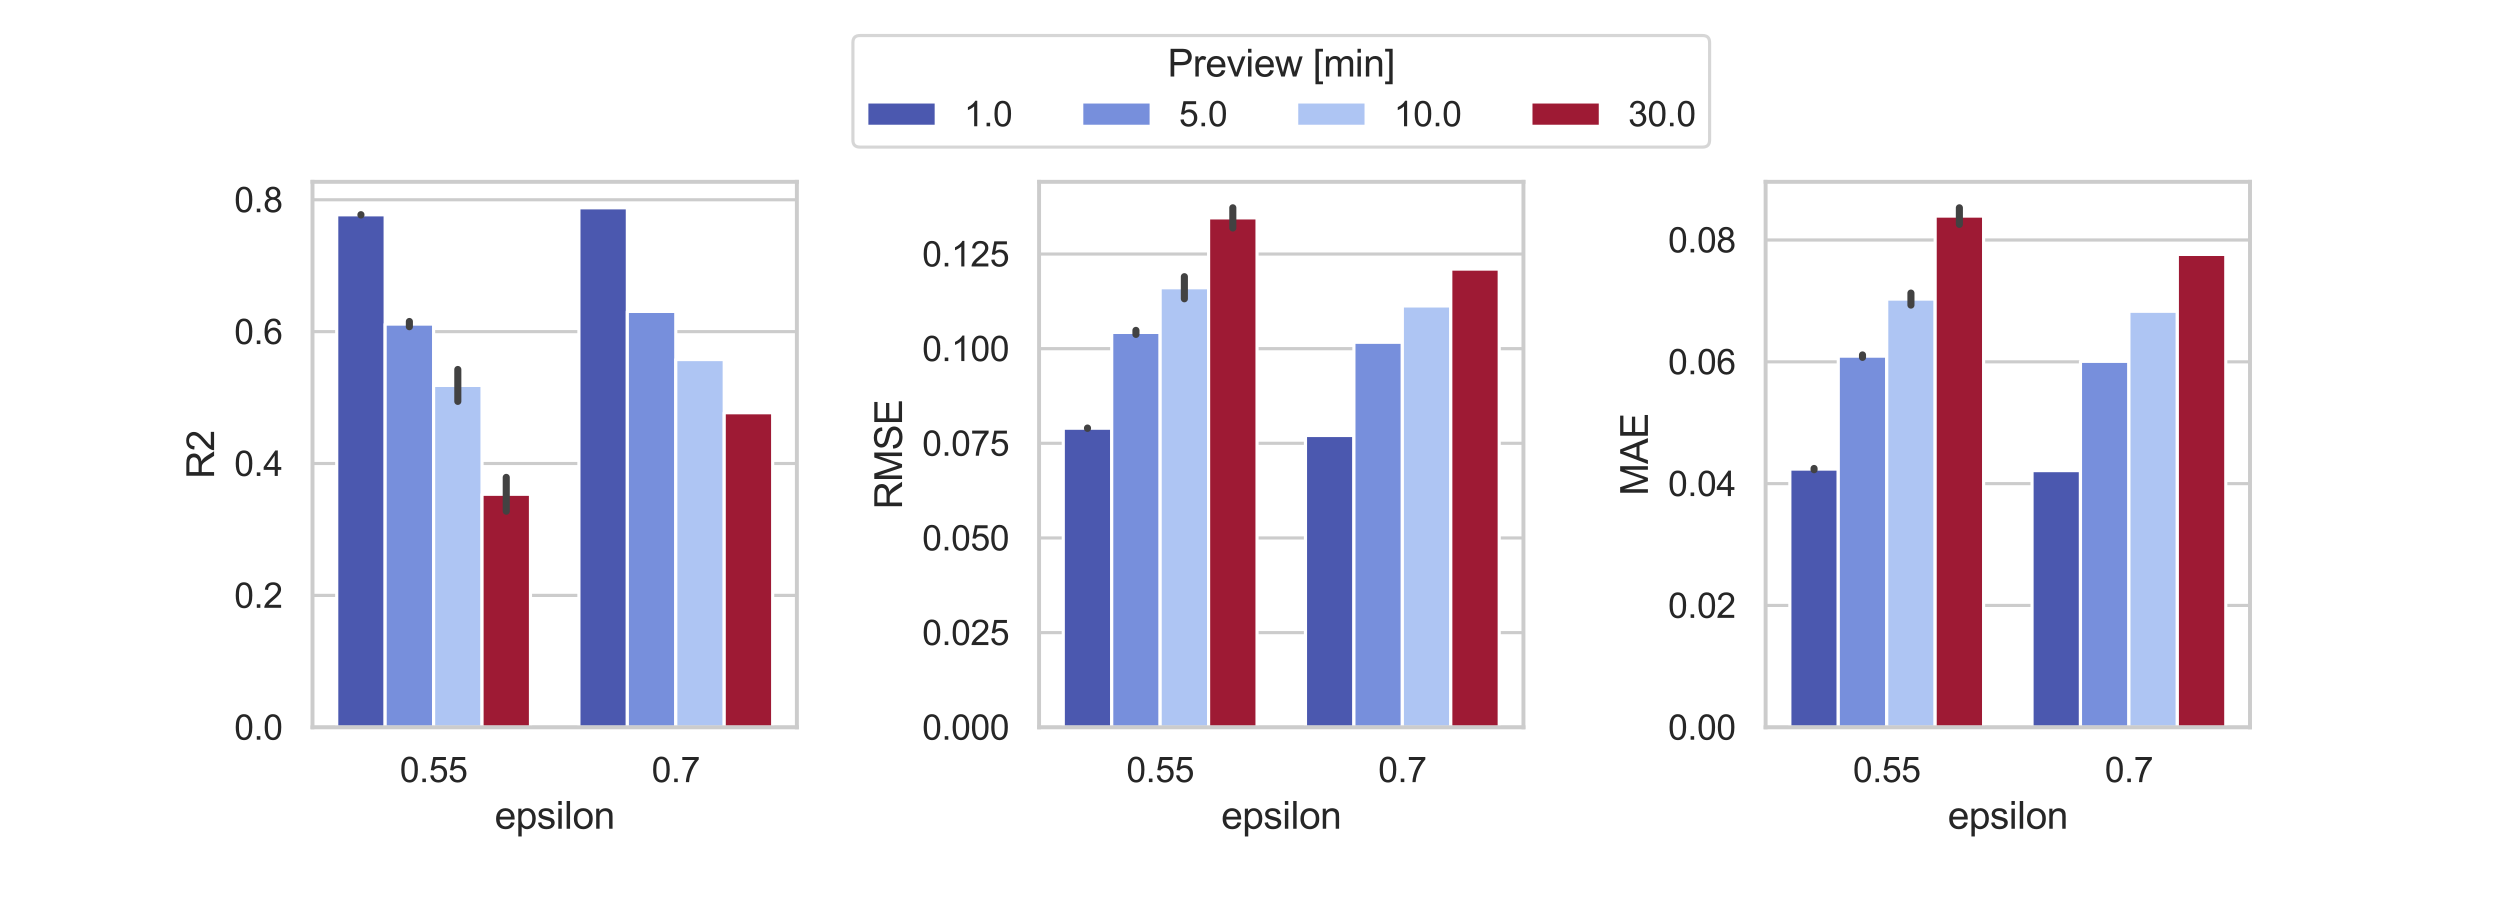 <?xml version="1.0" encoding="utf-8" standalone="no"?>
<!DOCTYPE svg PUBLIC "-//W3C//DTD SVG 1.1//EN"
  "http://www.w3.org/Graphics/SVG/1.1/DTD/svg11.dtd">
<svg xmlns:xlink="http://www.w3.org/1999/xlink" width="792pt" height="288pt" viewBox="0 0 792 288" xmlns="http://www.w3.org/2000/svg" version="1.1">
 <defs>
  <style type="text/css">*{stroke-linejoin: round; stroke-linecap: butt}</style>
 </defs>
 <g id="figure_1">
  <g id="patch_1">
   <path d="M 0 288 
L 792 288 
L 792 0 
L 0 0 
z
" style="fill: #ffffff"/>
  </g>
  <g id="axes_1">
   <g id="patch_2">
    <path d="M 99 230.4 
L 252.45 230.4 
L 252.45 57.6 
L 99 57.6 
z
" style="fill: #ffffff"/>
   </g>
   <g id="matplotlib.axis_1">
    <g id="xtick_1">
     <g id="text_1">
      <!-- 0.55 -->
      <g style="fill: #262626" transform="translate(126.659 247.774) scale(0.11 -0.11)">
       <defs>
        <path id="ArialMT-30" d="M 266 2259 
Q 266 3072 433 3567 
Q 600 4063 929 4331 
Q 1259 4600 1759 4600 
Q 2128 4600 2406 4451 
Q 2684 4303 2865 4023 
Q 3047 3744 3150 3342 
Q 3253 2941 3253 2259 
Q 3253 1453 3087 958 
Q 2922 463 2592 192 
Q 2263 -78 1759 -78 
Q 1097 -78 719 397 
Q 266 969 266 2259 
z
M 844 2259 
Q 844 1131 1108 757 
Q 1372 384 1759 384 
Q 2147 384 2411 759 
Q 2675 1134 2675 2259 
Q 2675 3391 2411 3762 
Q 2147 4134 1753 4134 
Q 1366 4134 1134 3806 
Q 844 3388 844 2259 
z
" transform="scale(0.016)"/>
        <path id="ArialMT-2e" d="M 581 0 
L 581 641 
L 1222 641 
L 1222 0 
L 581 0 
z
" transform="scale(0.016)"/>
        <path id="ArialMT-35" d="M 266 1200 
L 856 1250 
Q 922 819 1161 601 
Q 1400 384 1738 384 
Q 2144 384 2425 690 
Q 2706 997 2706 1503 
Q 2706 1984 2436 2262 
Q 2166 2541 1728 2541 
Q 1456 2541 1237 2417 
Q 1019 2294 894 2097 
L 366 2166 
L 809 4519 
L 3088 4519 
L 3088 3981 
L 1259 3981 
L 1013 2750 
Q 1425 3038 1878 3038 
Q 2478 3038 2890 2622 
Q 3303 2206 3303 1553 
Q 3303 931 2941 478 
Q 2500 -78 1738 -78 
Q 1113 -78 717 272 
Q 322 622 266 1200 
z
" transform="scale(0.016)"/>
       </defs>
       <use xlink:href="#ArialMT-30"/>
       <use xlink:href="#ArialMT-2e" x="55.615"/>
       <use xlink:href="#ArialMT-35" x="83.398"/>
       <use xlink:href="#ArialMT-35" x="139.014"/>
      </g>
     </g>
    </g>
    <g id="xtick_2">
     <g id="text_2">
      <!-- 0.7 -->
      <g style="fill: #262626" transform="translate(206.442 247.774) scale(0.11 -0.11)">
       <defs>
        <path id="ArialMT-37" d="M 303 3981 
L 303 4522 
L 3269 4522 
L 3269 4084 
Q 2831 3619 2401 2847 
Q 1972 2075 1738 1259 
Q 1569 684 1522 0 
L 944 0 
Q 953 541 1156 1306 
Q 1359 2072 1739 2783 
Q 2119 3494 2547 3981 
L 303 3981 
z
" transform="scale(0.016)"/>
       </defs>
       <use xlink:href="#ArialMT-30"/>
       <use xlink:href="#ArialMT-2e" x="55.615"/>
       <use xlink:href="#ArialMT-37" x="83.398"/>
      </g>
     </g>
    </g>
    <g id="text_3">
     <!-- epsilon -->
     <g style="fill: #262626" transform="translate(156.713 262.549) scale(0.12 -0.12)">
      <defs>
       <path id="ArialMT-65" d="M 2694 1069 
L 3275 997 
Q 3138 488 2766 206 
Q 2394 -75 1816 -75 
Q 1088 -75 661 373 
Q 234 822 234 1631 
Q 234 2469 665 2931 
Q 1097 3394 1784 3394 
Q 2450 3394 2872 2941 
Q 3294 2488 3294 1666 
Q 3294 1616 3291 1516 
L 816 1516 
Q 847 969 1125 678 
Q 1403 388 1819 388 
Q 2128 388 2347 550 
Q 2566 713 2694 1069 
z
M 847 1978 
L 2700 1978 
Q 2663 2397 2488 2606 
Q 2219 2931 1791 2931 
Q 1403 2931 1139 2672 
Q 875 2413 847 1978 
z
" transform="scale(0.016)"/>
       <path id="ArialMT-70" d="M 422 -1272 
L 422 3319 
L 934 3319 
L 934 2888 
Q 1116 3141 1344 3267 
Q 1572 3394 1897 3394 
Q 2322 3394 2647 3175 
Q 2972 2956 3137 2557 
Q 3303 2159 3303 1684 
Q 3303 1175 3120 767 
Q 2938 359 2589 142 
Q 2241 -75 1856 -75 
Q 1575 -75 1351 44 
Q 1128 163 984 344 
L 984 -1272 
L 422 -1272 
z
M 931 1641 
Q 931 1000 1190 694 
Q 1450 388 1819 388 
Q 2194 388 2461 705 
Q 2728 1022 2728 1688 
Q 2728 2322 2467 2637 
Q 2206 2953 1844 2953 
Q 1484 2953 1207 2617 
Q 931 2281 931 1641 
z
" transform="scale(0.016)"/>
       <path id="ArialMT-73" d="M 197 991 
L 753 1078 
Q 800 744 1014 566 
Q 1228 388 1613 388 
Q 2000 388 2187 545 
Q 2375 703 2375 916 
Q 2375 1106 2209 1216 
Q 2094 1291 1634 1406 
Q 1016 1563 777 1677 
Q 538 1791 414 1992 
Q 291 2194 291 2438 
Q 291 2659 392 2848 
Q 494 3038 669 3163 
Q 800 3259 1026 3326 
Q 1253 3394 1513 3394 
Q 1903 3394 2198 3281 
Q 2494 3169 2634 2976 
Q 2775 2784 2828 2463 
L 2278 2388 
Q 2241 2644 2061 2787 
Q 1881 2931 1553 2931 
Q 1166 2931 1000 2803 
Q 834 2675 834 2503 
Q 834 2394 903 2306 
Q 972 2216 1119 2156 
Q 1203 2125 1616 2013 
Q 2213 1853 2448 1751 
Q 2684 1650 2818 1456 
Q 2953 1263 2953 975 
Q 2953 694 2789 445 
Q 2625 197 2315 61 
Q 2006 -75 1616 -75 
Q 969 -75 630 194 
Q 291 463 197 991 
z
" transform="scale(0.016)"/>
       <path id="ArialMT-69" d="M 425 3934 
L 425 4581 
L 988 4581 
L 988 3934 
L 425 3934 
z
M 425 0 
L 425 3319 
L 988 3319 
L 988 0 
L 425 0 
z
" transform="scale(0.016)"/>
       <path id="ArialMT-6c" d="M 409 0 
L 409 4581 
L 972 4581 
L 972 0 
L 409 0 
z
" transform="scale(0.016)"/>
       <path id="ArialMT-6f" d="M 213 1659 
Q 213 2581 725 3025 
Q 1153 3394 1769 3394 
Q 2453 3394 2887 2945 
Q 3322 2497 3322 1706 
Q 3322 1066 3130 698 
Q 2938 331 2570 128 
Q 2203 -75 1769 -75 
Q 1072 -75 642 372 
Q 213 819 213 1659 
z
M 791 1659 
Q 791 1022 1069 705 
Q 1347 388 1769 388 
Q 2188 388 2466 706 
Q 2744 1025 2744 1678 
Q 2744 2294 2464 2611 
Q 2184 2928 1769 2928 
Q 1347 2928 1069 2612 
Q 791 2297 791 1659 
z
" transform="scale(0.016)"/>
       <path id="ArialMT-6e" d="M 422 0 
L 422 3319 
L 928 3319 
L 928 2847 
Q 1294 3394 1984 3394 
Q 2284 3394 2536 3286 
Q 2788 3178 2913 3003 
Q 3038 2828 3088 2588 
Q 3119 2431 3119 2041 
L 3119 0 
L 2556 0 
L 2556 2019 
Q 2556 2363 2490 2533 
Q 2425 2703 2258 2804 
Q 2091 2906 1866 2906 
Q 1506 2906 1245 2678 
Q 984 2450 984 1813 
L 984 0 
L 422 0 
z
" transform="scale(0.016)"/>
      </defs>
      <use xlink:href="#ArialMT-65"/>
      <use xlink:href="#ArialMT-70" x="55.615"/>
      <use xlink:href="#ArialMT-73" x="111.23"/>
      <use xlink:href="#ArialMT-69" x="161.23"/>
      <use xlink:href="#ArialMT-6c" x="183.447"/>
      <use xlink:href="#ArialMT-6f" x="205.664"/>
      <use xlink:href="#ArialMT-6e" x="261.279"/>
     </g>
    </g>
   </g>
   <g id="matplotlib.axis_2">
    <g id="ytick_1">
     <g id="line2d_1">
      <path d="M 99 230.4 
L 252.45 230.4 
" clip-path="url(#p3fb2170583)" style="fill: none; stroke: #cccccc; stroke-linecap: round"/>
     </g>
     <g id="text_4">
      <!-- 0.0 -->
      <g style="fill: #262626" transform="translate(74.21 234.337) scale(0.11 -0.11)">
       <use xlink:href="#ArialMT-30"/>
       <use xlink:href="#ArialMT-2e" x="55.615"/>
       <use xlink:href="#ArialMT-30" x="83.398"/>
      </g>
     </g>
    </g>
    <g id="ytick_2">
     <g id="line2d_2">
      <path d="M 99 188.621 
L 252.45 188.621 
" clip-path="url(#p3fb2170583)" style="fill: none; stroke: #cccccc; stroke-linecap: round"/>
     </g>
     <g id="text_5">
      <!-- 0.2 -->
      <g style="fill: #262626" transform="translate(74.21 192.557) scale(0.11 -0.11)">
       <defs>
        <path id="ArialMT-32" d="M 3222 541 
L 3222 0 
L 194 0 
Q 188 203 259 391 
Q 375 700 629 1000 
Q 884 1300 1366 1694 
Q 2113 2306 2375 2664 
Q 2638 3022 2638 3341 
Q 2638 3675 2398 3904 
Q 2159 4134 1775 4134 
Q 1369 4134 1125 3890 
Q 881 3647 878 3216 
L 300 3275 
Q 359 3922 746 4261 
Q 1134 4600 1788 4600 
Q 2447 4600 2831 4234 
Q 3216 3869 3216 3328 
Q 3216 3053 3103 2787 
Q 2991 2522 2730 2228 
Q 2469 1934 1863 1422 
Q 1356 997 1212 845 
Q 1069 694 975 541 
L 3222 541 
z
" transform="scale(0.016)"/>
       </defs>
       <use xlink:href="#ArialMT-30"/>
       <use xlink:href="#ArialMT-2e" x="55.615"/>
       <use xlink:href="#ArialMT-32" x="83.398"/>
      </g>
     </g>
    </g>
    <g id="ytick_3">
     <g id="line2d_3">
      <path d="M 99 146.841 
L 252.45 146.841 
" clip-path="url(#p3fb2170583)" style="fill: none; stroke: #cccccc; stroke-linecap: round"/>
     </g>
     <g id="text_6">
      <!-- 0.4 -->
      <g style="fill: #262626" transform="translate(74.21 150.778) scale(0.11 -0.11)">
       <defs>
        <path id="ArialMT-34" d="M 2069 0 
L 2069 1097 
L 81 1097 
L 81 1613 
L 2172 4581 
L 2631 4581 
L 2631 1613 
L 3250 1613 
L 3250 1097 
L 2631 1097 
L 2631 0 
L 2069 0 
z
M 2069 1613 
L 2069 3678 
L 634 1613 
L 2069 1613 
z
" transform="scale(0.016)"/>
       </defs>
       <use xlink:href="#ArialMT-30"/>
       <use xlink:href="#ArialMT-2e" x="55.615"/>
       <use xlink:href="#ArialMT-34" x="83.398"/>
      </g>
     </g>
    </g>
    <g id="ytick_4">
     <g id="line2d_4">
      <path d="M 99 105.062 
L 252.45 105.062 
" clip-path="url(#p3fb2170583)" style="fill: none; stroke: #cccccc; stroke-linecap: round"/>
     </g>
     <g id="text_7">
      <!-- 0.6 -->
      <g style="fill: #262626" transform="translate(74.21 108.999) scale(0.11 -0.11)">
       <defs>
        <path id="ArialMT-36" d="M 3184 3459 
L 2625 3416 
Q 2550 3747 2413 3897 
Q 2184 4138 1850 4138 
Q 1581 4138 1378 3988 
Q 1113 3794 959 3422 
Q 806 3050 800 2363 
Q 1003 2672 1297 2822 
Q 1591 2972 1913 2972 
Q 2475 2972 2870 2558 
Q 3266 2144 3266 1488 
Q 3266 1056 3080 686 
Q 2894 316 2569 119 
Q 2244 -78 1831 -78 
Q 1128 -78 684 439 
Q 241 956 241 2144 
Q 241 3472 731 4075 
Q 1159 4600 1884 4600 
Q 2425 4600 2770 4297 
Q 3116 3994 3184 3459 
z
M 888 1484 
Q 888 1194 1011 928 
Q 1134 663 1356 523 
Q 1578 384 1822 384 
Q 2178 384 2434 671 
Q 2691 959 2691 1453 
Q 2691 1928 2437 2201 
Q 2184 2475 1800 2475 
Q 1419 2475 1153 2201 
Q 888 1928 888 1484 
z
" transform="scale(0.016)"/>
       </defs>
       <use xlink:href="#ArialMT-30"/>
       <use xlink:href="#ArialMT-2e" x="55.615"/>
       <use xlink:href="#ArialMT-36" x="83.398"/>
      </g>
     </g>
    </g>
    <g id="ytick_5">
     <g id="line2d_5">
      <path d="M 99 63.282 
L 252.45 63.282 
" clip-path="url(#p3fb2170583)" style="fill: none; stroke: #cccccc; stroke-linecap: round"/>
     </g>
     <g id="text_8">
      <!-- 0.8 -->
      <g style="fill: #262626" transform="translate(74.21 67.219) scale(0.11 -0.11)">
       <defs>
        <path id="ArialMT-38" d="M 1131 2484 
Q 781 2613 612 2850 
Q 444 3088 444 3419 
Q 444 3919 803 4259 
Q 1163 4600 1759 4600 
Q 2359 4600 2725 4251 
Q 3091 3903 3091 3403 
Q 3091 3084 2923 2848 
Q 2756 2613 2416 2484 
Q 2838 2347 3058 2040 
Q 3278 1734 3278 1309 
Q 3278 722 2862 322 
Q 2447 -78 1769 -78 
Q 1091 -78 675 323 
Q 259 725 259 1325 
Q 259 1772 486 2073 
Q 713 2375 1131 2484 
z
M 1019 3438 
Q 1019 3113 1228 2906 
Q 1438 2700 1772 2700 
Q 2097 2700 2305 2904 
Q 2513 3109 2513 3406 
Q 2513 3716 2298 3927 
Q 2084 4138 1766 4138 
Q 1444 4138 1231 3931 
Q 1019 3725 1019 3438 
z
M 838 1322 
Q 838 1081 952 856 
Q 1066 631 1291 507 
Q 1516 384 1775 384 
Q 2178 384 2440 643 
Q 2703 903 2703 1303 
Q 2703 1709 2433 1975 
Q 2163 2241 1756 2241 
Q 1359 2241 1098 1978 
Q 838 1716 838 1322 
z
" transform="scale(0.016)"/>
       </defs>
       <use xlink:href="#ArialMT-30"/>
       <use xlink:href="#ArialMT-2e" x="55.615"/>
       <use xlink:href="#ArialMT-38" x="83.398"/>
      </g>
     </g>
    </g>
    <g id="text_9">
     <!-- R2 -->
     <g style="fill: #262626" transform="translate(67.825 151.67) rotate(-90) scale(0.12 -0.12)">
      <defs>
       <path id="ArialMT-52" d="M 503 0 
L 503 4581 
L 2534 4581 
Q 3147 4581 3465 4457 
Q 3784 4334 3975 4021 
Q 4166 3709 4166 3331 
Q 4166 2844 3850 2509 
Q 3534 2175 2875 2084 
Q 3116 1969 3241 1856 
Q 3506 1613 3744 1247 
L 4541 0 
L 3778 0 
L 3172 953 
Q 2906 1366 2734 1584 
Q 2563 1803 2427 1890 
Q 2291 1978 2150 2013 
Q 2047 2034 1813 2034 
L 1109 2034 
L 1109 0 
L 503 0 
z
M 1109 2559 
L 2413 2559 
Q 2828 2559 3062 2645 
Q 3297 2731 3419 2920 
Q 3541 3109 3541 3331 
Q 3541 3656 3305 3865 
Q 3069 4075 2559 4075 
L 1109 4075 
L 1109 2559 
z
" transform="scale(0.016)"/>
      </defs>
      <use xlink:href="#ArialMT-52"/>
      <use xlink:href="#ArialMT-32" x="72.217"/>
     </g>
    </g>
   </g>
   <g id="patch_3">
    <path d="M 106.672 230.4 
L 122.017 230.4 
L 122.017 68.061 
L 106.672 68.061 
z
" clip-path="url(#p3fb2170583)" style="fill: #4b58af; stroke: #ffffff; stroke-linejoin: miter"/>
   </g>
   <g id="patch_4">
    <path d="M 183.398 230.4 
L 198.743 230.4 
L 198.743 65.829 
L 183.398 65.829 
z
" clip-path="url(#p3fb2170583)" style="fill: #4b58af; stroke: #ffffff; stroke-linejoin: miter"/>
   </g>
   <g id="patch_5">
    <path d="M 122.017 230.4 
L 137.363 230.4 
L 137.363 102.674 
L 122.017 102.674 
z
" clip-path="url(#p3fb2170583)" style="fill: #778fdc; stroke: #ffffff; stroke-linejoin: miter"/>
   </g>
   <g id="patch_6">
    <path d="M 198.743 230.4 
L 214.088 230.4 
L 214.088 98.667 
L 198.743 98.667 
z
" clip-path="url(#p3fb2170583)" style="fill: #778fdc; stroke: #ffffff; stroke-linejoin: miter"/>
   </g>
   <g id="patch_7">
    <path d="M 137.363 230.4 
L 152.708 230.4 
L 152.708 122.106 
L 137.363 122.106 
z
" clip-path="url(#p3fb2170583)" style="fill: #aec5f3; stroke: #ffffff; stroke-linejoin: miter"/>
   </g>
   <g id="patch_8">
    <path d="M 214.088 230.4 
L 229.433 230.4 
L 229.433 113.903 
L 214.088 113.903 
z
" clip-path="url(#p3fb2170583)" style="fill: #aec5f3; stroke: #ffffff; stroke-linejoin: miter"/>
   </g>
   <g id="patch_9">
    <path d="M 152.708 230.4 
L 168.053 230.4 
L 168.053 156.594 
L 152.708 156.594 
z
" clip-path="url(#p3fb2170583)" style="fill: #9e1a34; stroke: #ffffff; stroke-linejoin: miter"/>
   </g>
   <g id="patch_10">
    <path d="M 229.433 230.4 
L 244.778 230.4 
L 244.778 130.77 
L 229.433 130.77 
z
" clip-path="url(#p3fb2170583)" style="fill: #9e1a34; stroke: #ffffff; stroke-linejoin: miter"/>
   </g>
   <g id="patch_11">
    <path d="M 137.363 230.4 
L 137.363 230.4 
L 137.363 230.4 
L 137.363 230.4 
z
" clip-path="url(#p3fb2170583)" style="fill: #4b58af; stroke: #ffffff; stroke-linejoin: miter"/>
   </g>
   <g id="patch_12">
    <path d="M 137.363 230.4 
L 137.363 230.4 
L 137.363 230.4 
L 137.363 230.4 
z
" clip-path="url(#p3fb2170583)" style="fill: #778fdc; stroke: #ffffff; stroke-linejoin: miter"/>
   </g>
   <g id="patch_13">
    <path d="M 137.363 230.4 
L 137.363 230.4 
L 137.363 230.4 
L 137.363 230.4 
z
" clip-path="url(#p3fb2170583)" style="fill: #aec5f3; stroke: #ffffff; stroke-linejoin: miter"/>
   </g>
   <g id="patch_14">
    <path d="M 137.363 230.4 
L 137.363 230.4 
L 137.363 230.4 
L 137.363 230.4 
z
" clip-path="url(#p3fb2170583)" style="fill: #9e1a34; stroke: #ffffff; stroke-linejoin: miter"/>
   </g>
   <g id="line2d_6">
    <path d="M 114.345 68.115 
L 114.345 68.008 
" clip-path="url(#p3fb2170583)" style="fill: none; stroke: #424242; stroke-width: 2.25; stroke-linecap: round"/>
   </g>
   <g id="line2d_7">
    <path clip-path="url(#p3fb2170583)" style="fill: none; stroke: #424242; stroke-width: 2.25; stroke-linecap: round"/>
   </g>
   <g id="line2d_8">
    <path d="M 129.69 103.501 
L 129.69 101.847 
" clip-path="url(#p3fb2170583)" style="fill: none; stroke: #424242; stroke-width: 2.25; stroke-linecap: round"/>
   </g>
   <g id="line2d_9">
    <path clip-path="url(#p3fb2170583)" style="fill: none; stroke: #424242; stroke-width: 2.25; stroke-linecap: round"/>
   </g>
   <g id="line2d_10">
    <path d="M 145.035 127.161 
L 145.035 117.051 
" clip-path="url(#p3fb2170583)" style="fill: none; stroke: #424242; stroke-width: 2.25; stroke-linecap: round"/>
   </g>
   <g id="line2d_11">
    <path clip-path="url(#p3fb2170583)" style="fill: none; stroke: #424242; stroke-width: 2.25; stroke-linecap: round"/>
   </g>
   <g id="line2d_12">
    <path d="M 160.38 161.952 
L 160.38 151.235 
" clip-path="url(#p3fb2170583)" style="fill: none; stroke: #424242; stroke-width: 2.25; stroke-linecap: round"/>
   </g>
   <g id="line2d_13">
    <path clip-path="url(#p3fb2170583)" style="fill: none; stroke: #424242; stroke-width: 2.25; stroke-linecap: round"/>
   </g>
   <g id="patch_15">
    <path d="M 99 230.4 
L 99 57.6 
" style="fill: none; stroke: #cccccc; stroke-width: 1.25; stroke-linejoin: miter; stroke-linecap: square"/>
   </g>
   <g id="patch_16">
    <path d="M 252.45 230.4 
L 252.45 57.6 
" style="fill: none; stroke: #cccccc; stroke-width: 1.25; stroke-linejoin: miter; stroke-linecap: square"/>
   </g>
   <g id="patch_17">
    <path d="M 99 230.4 
L 252.45 230.4 
" style="fill: none; stroke: #cccccc; stroke-width: 1.25; stroke-linejoin: miter; stroke-linecap: square"/>
   </g>
   <g id="patch_18">
    <path d="M 99 57.6 
L 252.45 57.6 
" style="fill: none; stroke: #cccccc; stroke-width: 1.25; stroke-linejoin: miter; stroke-linecap: square"/>
   </g>
  </g>
  <g id="axes_2">
   <g id="patch_19">
    <path d="M 329.175 230.4 
L 482.625 230.4 
L 482.625 57.6 
L 329.175 57.6 
z
" style="fill: #ffffff"/>
   </g>
   <g id="matplotlib.axis_3">
    <g id="xtick_3">
     <g id="text_10">
      <!-- 0.55 -->
      <g style="fill: #262626" transform="translate(356.834 247.774) scale(0.11 -0.11)">
       <use xlink:href="#ArialMT-30"/>
       <use xlink:href="#ArialMT-2e" x="55.615"/>
       <use xlink:href="#ArialMT-35" x="83.398"/>
       <use xlink:href="#ArialMT-35" x="139.014"/>
      </g>
     </g>
    </g>
    <g id="xtick_4">
     <g id="text_11">
      <!-- 0.7 -->
      <g style="fill: #262626" transform="translate(436.618 247.774) scale(0.11 -0.11)">
       <use xlink:href="#ArialMT-30"/>
       <use xlink:href="#ArialMT-2e" x="55.615"/>
       <use xlink:href="#ArialMT-37" x="83.398"/>
      </g>
     </g>
    </g>
    <g id="text_12">
     <!-- epsilon -->
     <g style="fill: #262626" transform="translate(386.887 262.549) scale(0.12 -0.12)">
      <use xlink:href="#ArialMT-65"/>
      <use xlink:href="#ArialMT-70" x="55.615"/>
      <use xlink:href="#ArialMT-73" x="111.23"/>
      <use xlink:href="#ArialMT-69" x="161.23"/>
      <use xlink:href="#ArialMT-6c" x="183.447"/>
      <use xlink:href="#ArialMT-6f" x="205.664"/>
      <use xlink:href="#ArialMT-6e" x="261.279"/>
     </g>
    </g>
   </g>
   <g id="matplotlib.axis_4">
    <g id="ytick_6">
     <g id="line2d_14">
      <path d="M 329.175 230.4 
L 482.625 230.4 
" clip-path="url(#pc37870ccc9)" style="fill: none; stroke: #cccccc; stroke-linecap: round"/>
     </g>
     <g id="text_13">
      <!-- 0.000 -->
      <g style="fill: #262626" transform="translate(292.151 234.337) scale(0.11 -0.11)">
       <use xlink:href="#ArialMT-30"/>
       <use xlink:href="#ArialMT-2e" x="55.615"/>
       <use xlink:href="#ArialMT-30" x="83.398"/>
       <use xlink:href="#ArialMT-30" x="139.014"/>
       <use xlink:href="#ArialMT-30" x="194.629"/>
      </g>
     </g>
    </g>
    <g id="ytick_7">
     <g id="line2d_15">
      <path d="M 329.175 200.414 
L 482.625 200.414 
" clip-path="url(#pc37870ccc9)" style="fill: none; stroke: #cccccc; stroke-linecap: round"/>
     </g>
     <g id="text_14">
      <!-- 0.025 -->
      <g style="fill: #262626" transform="translate(292.151 204.351) scale(0.11 -0.11)">
       <use xlink:href="#ArialMT-30"/>
       <use xlink:href="#ArialMT-2e" x="55.615"/>
       <use xlink:href="#ArialMT-30" x="83.398"/>
       <use xlink:href="#ArialMT-32" x="139.014"/>
       <use xlink:href="#ArialMT-35" x="194.629"/>
      </g>
     </g>
    </g>
    <g id="ytick_8">
     <g id="line2d_16">
      <path d="M 329.175 170.429 
L 482.625 170.429 
" clip-path="url(#pc37870ccc9)" style="fill: none; stroke: #cccccc; stroke-linecap: round"/>
     </g>
     <g id="text_15">
      <!-- 0.050 -->
      <g style="fill: #262626" transform="translate(292.151 174.366) scale(0.11 -0.11)">
       <use xlink:href="#ArialMT-30"/>
       <use xlink:href="#ArialMT-2e" x="55.615"/>
       <use xlink:href="#ArialMT-30" x="83.398"/>
       <use xlink:href="#ArialMT-35" x="139.014"/>
       <use xlink:href="#ArialMT-30" x="194.629"/>
      </g>
     </g>
    </g>
    <g id="ytick_9">
     <g id="line2d_17">
      <path d="M 329.175 140.443 
L 482.625 140.443 
" clip-path="url(#pc37870ccc9)" style="fill: none; stroke: #cccccc; stroke-linecap: round"/>
     </g>
     <g id="text_16">
      <!-- 0.075 -->
      <g style="fill: #262626" transform="translate(292.151 144.38) scale(0.11 -0.11)">
       <use xlink:href="#ArialMT-30"/>
       <use xlink:href="#ArialMT-2e" x="55.615"/>
       <use xlink:href="#ArialMT-30" x="83.398"/>
       <use xlink:href="#ArialMT-37" x="139.014"/>
       <use xlink:href="#ArialMT-35" x="194.629"/>
      </g>
     </g>
    </g>
    <g id="ytick_10">
     <g id="line2d_18">
      <path d="M 329.175 110.458 
L 482.625 110.458 
" clip-path="url(#pc37870ccc9)" style="fill: none; stroke: #cccccc; stroke-linecap: round"/>
     </g>
     <g id="text_17">
      <!-- 0.100 -->
      <g style="fill: #262626" transform="translate(292.151 114.394) scale(0.11 -0.11)">
       <defs>
        <path id="ArialMT-31" d="M 2384 0 
L 1822 0 
L 1822 3584 
Q 1619 3391 1289 3197 
Q 959 3003 697 2906 
L 697 3450 
Q 1169 3672 1522 3987 
Q 1875 4303 2022 4600 
L 2384 4600 
L 2384 0 
z
" transform="scale(0.016)"/>
       </defs>
       <use xlink:href="#ArialMT-30"/>
       <use xlink:href="#ArialMT-2e" x="55.615"/>
       <use xlink:href="#ArialMT-31" x="83.398"/>
       <use xlink:href="#ArialMT-30" x="139.014"/>
       <use xlink:href="#ArialMT-30" x="194.629"/>
      </g>
     </g>
    </g>
    <g id="ytick_11">
     <g id="line2d_19">
      <path d="M 329.175 80.472 
L 482.625 80.472 
" clip-path="url(#pc37870ccc9)" style="fill: none; stroke: #cccccc; stroke-linecap: round"/>
     </g>
     <g id="text_18">
      <!-- 0.125 -->
      <g style="fill: #262626" transform="translate(292.151 84.409) scale(0.11 -0.11)">
       <use xlink:href="#ArialMT-30"/>
       <use xlink:href="#ArialMT-2e" x="55.615"/>
       <use xlink:href="#ArialMT-31" x="83.398"/>
       <use xlink:href="#ArialMT-32" x="139.014"/>
       <use xlink:href="#ArialMT-35" x="194.629"/>
      </g>
     </g>
    </g>
    <g id="text_19">
     <!-- RMSE -->
     <g style="fill: #262626" transform="translate(285.766 161.335) rotate(-90) scale(0.12 -0.12)">
      <defs>
       <path id="ArialMT-4d" d="M 475 0 
L 475 4581 
L 1388 4581 
L 2472 1338 
Q 2622 884 2691 659 
Q 2769 909 2934 1394 
L 4031 4581 
L 4847 4581 
L 4847 0 
L 4263 0 
L 4263 3834 
L 2931 0 
L 2384 0 
L 1059 3900 
L 1059 0 
L 475 0 
z
" transform="scale(0.016)"/>
       <path id="ArialMT-53" d="M 288 1472 
L 859 1522 
Q 900 1178 1048 958 
Q 1197 738 1509 602 
Q 1822 466 2213 466 
Q 2559 466 2825 569 
Q 3091 672 3220 851 
Q 3350 1031 3350 1244 
Q 3350 1459 3225 1620 
Q 3100 1781 2813 1891 
Q 2628 1963 1997 2114 
Q 1366 2266 1113 2400 
Q 784 2572 623 2826 
Q 463 3081 463 3397 
Q 463 3744 659 4045 
Q 856 4347 1234 4503 
Q 1613 4659 2075 4659 
Q 2584 4659 2973 4495 
Q 3363 4331 3572 4012 
Q 3781 3694 3797 3291 
L 3216 3247 
Q 3169 3681 2898 3903 
Q 2628 4125 2100 4125 
Q 1550 4125 1298 3923 
Q 1047 3722 1047 3438 
Q 1047 3191 1225 3031 
Q 1400 2872 2139 2705 
Q 2878 2538 3153 2413 
Q 3553 2228 3743 1945 
Q 3934 1663 3934 1294 
Q 3934 928 3725 604 
Q 3516 281 3123 101 
Q 2731 -78 2241 -78 
Q 1619 -78 1198 103 
Q 778 284 539 648 
Q 300 1013 288 1472 
z
" transform="scale(0.016)"/>
       <path id="ArialMT-45" d="M 506 0 
L 506 4581 
L 3819 4581 
L 3819 4041 
L 1113 4041 
L 1113 2638 
L 3647 2638 
L 3647 2100 
L 1113 2100 
L 1113 541 
L 3925 541 
L 3925 0 
L 506 0 
z
" transform="scale(0.016)"/>
      </defs>
      <use xlink:href="#ArialMT-52"/>
      <use xlink:href="#ArialMT-4d" x="72.217"/>
      <use xlink:href="#ArialMT-53" x="155.518"/>
      <use xlink:href="#ArialMT-45" x="222.217"/>
     </g>
    </g>
   </g>
   <g id="patch_20">
    <path d="M 336.848 230.4 
L 352.192 230.4 
L 352.192 135.656 
L 336.848 135.656 
z
" clip-path="url(#pc37870ccc9)" style="fill: #4b58af; stroke: #ffffff; stroke-linejoin: miter"/>
   </g>
   <g id="patch_21">
    <path d="M 413.572 230.4 
L 428.918 230.4 
L 428.918 137.956 
L 413.572 137.956 
z
" clip-path="url(#pc37870ccc9)" style="fill: #4b58af; stroke: #ffffff; stroke-linejoin: miter"/>
   </g>
   <g id="patch_22">
    <path d="M 352.192 230.4 
L 367.538 230.4 
L 367.538 105.302 
L 352.192 105.302 
z
" clip-path="url(#pc37870ccc9)" style="fill: #778fdc; stroke: #ffffff; stroke-linejoin: miter"/>
   </g>
   <g id="patch_23">
    <path d="M 428.918 230.4 
L 444.262 230.4 
L 444.262 108.428 
L 428.918 108.428 
z
" clip-path="url(#pc37870ccc9)" style="fill: #778fdc; stroke: #ffffff; stroke-linejoin: miter"/>
   </g>
   <g id="patch_24">
    <path d="M 367.538 230.4 
L 382.882 230.4 
L 382.882 91.151 
L 367.538 91.151 
z
" clip-path="url(#pc37870ccc9)" style="fill: #aec5f3; stroke: #ffffff; stroke-linejoin: miter"/>
   </g>
   <g id="patch_25">
    <path d="M 444.262 230.4 
L 459.608 230.4 
L 459.608 96.928 
L 444.262 96.928 
z
" clip-path="url(#pc37870ccc9)" style="fill: #aec5f3; stroke: #ffffff; stroke-linejoin: miter"/>
   </g>
   <g id="patch_26">
    <path d="M 382.882 230.4 
L 398.228 230.4 
L 398.228 69.03 
L 382.882 69.03 
z
" clip-path="url(#pc37870ccc9)" style="fill: #9e1a34; stroke: #ffffff; stroke-linejoin: miter"/>
   </g>
   <g id="patch_27">
    <path d="M 459.608 230.4 
L 474.952 230.4 
L 474.952 85.256 
L 459.608 85.256 
z
" clip-path="url(#pc37870ccc9)" style="fill: #9e1a34; stroke: #ffffff; stroke-linejoin: miter"/>
   </g>
   <g id="patch_28">
    <path d="M 367.538 230.4 
L 367.538 230.4 
L 367.538 230.4 
L 367.538 230.4 
z
" clip-path="url(#pc37870ccc9)" style="fill: #4b58af; stroke: #ffffff; stroke-linejoin: miter"/>
   </g>
   <g id="patch_29">
    <path d="M 367.538 230.4 
L 367.538 230.4 
L 367.538 230.4 
L 367.538 230.4 
z
" clip-path="url(#pc37870ccc9)" style="fill: #778fdc; stroke: #ffffff; stroke-linejoin: miter"/>
   </g>
   <g id="patch_30">
    <path d="M 367.538 230.4 
L 367.538 230.4 
L 367.538 230.4 
L 367.538 230.4 
z
" clip-path="url(#pc37870ccc9)" style="fill: #aec5f3; stroke: #ffffff; stroke-linejoin: miter"/>
   </g>
   <g id="patch_31">
    <path d="M 367.538 230.4 
L 367.538 230.4 
L 367.538 230.4 
L 367.538 230.4 
z
" clip-path="url(#pc37870ccc9)" style="fill: #9e1a34; stroke: #ffffff; stroke-linejoin: miter"/>
   </g>
   <g id="line2d_20">
    <path d="M 344.52 135.711 
L 344.52 135.601 
" clip-path="url(#pc37870ccc9)" style="fill: none; stroke: #424242; stroke-width: 2.25; stroke-linecap: round"/>
   </g>
   <g id="line2d_21">
    <path clip-path="url(#pc37870ccc9)" style="fill: none; stroke: #424242; stroke-width: 2.25; stroke-linecap: round"/>
   </g>
   <g id="line2d_22">
    <path d="M 359.865 105.939 
L 359.865 104.665 
" clip-path="url(#pc37870ccc9)" style="fill: none; stroke: #424242; stroke-width: 2.25; stroke-linecap: round"/>
   </g>
   <g id="line2d_23">
    <path clip-path="url(#pc37870ccc9)" style="fill: none; stroke: #424242; stroke-width: 2.25; stroke-linecap: round"/>
   </g>
   <g id="line2d_24">
    <path d="M 375.21 94.651 
L 375.21 87.652 
" clip-path="url(#pc37870ccc9)" style="fill: none; stroke: #424242; stroke-width: 2.25; stroke-linecap: round"/>
   </g>
   <g id="line2d_25">
    <path clip-path="url(#pc37870ccc9)" style="fill: none; stroke: #424242; stroke-width: 2.25; stroke-linecap: round"/>
   </g>
   <g id="line2d_26">
    <path d="M 390.555 72.231 
L 390.555 65.829 
" clip-path="url(#pc37870ccc9)" style="fill: none; stroke: #424242; stroke-width: 2.25; stroke-linecap: round"/>
   </g>
   <g id="line2d_27">
    <path clip-path="url(#pc37870ccc9)" style="fill: none; stroke: #424242; stroke-width: 2.25; stroke-linecap: round"/>
   </g>
   <g id="patch_32">
    <path d="M 329.175 230.4 
L 329.175 57.6 
" style="fill: none; stroke: #cccccc; stroke-width: 1.25; stroke-linejoin: miter; stroke-linecap: square"/>
   </g>
   <g id="patch_33">
    <path d="M 482.625 230.4 
L 482.625 57.6 
" style="fill: none; stroke: #cccccc; stroke-width: 1.25; stroke-linejoin: miter; stroke-linecap: square"/>
   </g>
   <g id="patch_34">
    <path d="M 329.175 230.4 
L 482.625 230.4 
" style="fill: none; stroke: #cccccc; stroke-width: 1.25; stroke-linejoin: miter; stroke-linecap: square"/>
   </g>
   <g id="patch_35">
    <path d="M 329.175 57.6 
L 482.625 57.6 
" style="fill: none; stroke: #cccccc; stroke-width: 1.25; stroke-linejoin: miter; stroke-linecap: square"/>
   </g>
   <g id="legend_1">
    <g id="patch_36">
     <path d="M 272.403 46.594 
L 539.397 46.594 
Q 541.597 46.594 541.597 44.394 
L 541.597 13.46 
Q 541.597 11.26 539.397 11.26 
L 272.403 11.26 
Q 270.203 11.26 270.203 13.46 
L 270.203 44.394 
Q 270.203 46.594 272.403 46.594 
z
" style="fill: #ffffff; opacity: 0.8; stroke: #cccccc; stroke-linejoin: miter"/>
    </g>
    <g id="text_20">
     <!-- Preview [min] -->
     <g style="fill: #262626" transform="translate(369.892 24.249) scale(0.12 -0.12)">
      <defs>
       <path id="ArialMT-50" d="M 494 0 
L 494 4581 
L 2222 4581 
Q 2678 4581 2919 4538 
Q 3256 4481 3484 4323 
Q 3713 4166 3852 3881 
Q 3991 3597 3991 3256 
Q 3991 2672 3619 2267 
Q 3247 1863 2275 1863 
L 1100 1863 
L 1100 0 
L 494 0 
z
M 1100 2403 
L 2284 2403 
Q 2872 2403 3119 2622 
Q 3366 2841 3366 3238 
Q 3366 3525 3220 3729 
Q 3075 3934 2838 4000 
Q 2684 4041 2272 4041 
L 1100 4041 
L 1100 2403 
z
" transform="scale(0.016)"/>
       <path id="ArialMT-72" d="M 416 0 
L 416 3319 
L 922 3319 
L 922 2816 
Q 1116 3169 1280 3281 
Q 1444 3394 1641 3394 
Q 1925 3394 2219 3213 
L 2025 2691 
Q 1819 2813 1613 2813 
Q 1428 2813 1281 2702 
Q 1134 2591 1072 2394 
Q 978 2094 978 1738 
L 978 0 
L 416 0 
z
" transform="scale(0.016)"/>
       <path id="ArialMT-76" d="M 1344 0 
L 81 3319 
L 675 3319 
L 1388 1331 
Q 1503 1009 1600 663 
Q 1675 925 1809 1294 
L 2547 3319 
L 3125 3319 
L 1869 0 
L 1344 0 
z
" transform="scale(0.016)"/>
       <path id="ArialMT-77" d="M 1034 0 
L 19 3319 
L 600 3319 
L 1128 1403 
L 1325 691 
Q 1338 744 1497 1375 
L 2025 3319 
L 2603 3319 
L 3100 1394 
L 3266 759 
L 3456 1400 
L 4025 3319 
L 4572 3319 
L 3534 0 
L 2950 0 
L 2422 1988 
L 2294 2553 
L 1622 0 
L 1034 0 
z
" transform="scale(0.016)"/>
       <path id="ArialMT-20" transform="scale(0.016)"/>
       <path id="ArialMT-5b" d="M 434 -1272 
L 434 4581 
L 1675 4581 
L 1675 4116 
L 997 4116 
L 997 -806 
L 1675 -806 
L 1675 -1272 
L 434 -1272 
z
" transform="scale(0.016)"/>
       <path id="ArialMT-6d" d="M 422 0 
L 422 3319 
L 925 3319 
L 925 2853 
Q 1081 3097 1340 3245 
Q 1600 3394 1931 3394 
Q 2300 3394 2536 3241 
Q 2772 3088 2869 2813 
Q 3263 3394 3894 3394 
Q 4388 3394 4653 3120 
Q 4919 2847 4919 2278 
L 4919 0 
L 4359 0 
L 4359 2091 
Q 4359 2428 4304 2576 
Q 4250 2725 4106 2815 
Q 3963 2906 3769 2906 
Q 3419 2906 3187 2673 
Q 2956 2441 2956 1928 
L 2956 0 
L 2394 0 
L 2394 2156 
Q 2394 2531 2256 2718 
Q 2119 2906 1806 2906 
Q 1569 2906 1367 2781 
Q 1166 2656 1075 2415 
Q 984 2175 984 1722 
L 984 0 
L 422 0 
z
" transform="scale(0.016)"/>
       <path id="ArialMT-5d" d="M 1363 -1272 
L 122 -1272 
L 122 -806 
L 800 -806 
L 800 4116 
L 122 4116 
L 122 4581 
L 1363 4581 
L 1363 -1272 
z
" transform="scale(0.016)"/>
      </defs>
      <use xlink:href="#ArialMT-50"/>
      <use xlink:href="#ArialMT-72" x="66.699"/>
      <use xlink:href="#ArialMT-65" x="100"/>
      <use xlink:href="#ArialMT-76" x="155.615"/>
      <use xlink:href="#ArialMT-69" x="205.615"/>
      <use xlink:href="#ArialMT-65" x="227.832"/>
      <use xlink:href="#ArialMT-77" x="283.447"/>
      <use xlink:href="#ArialMT-20" x="355.664"/>
      <use xlink:href="#ArialMT-5b" x="383.447"/>
      <use xlink:href="#ArialMT-6d" x="411.23"/>
      <use xlink:href="#ArialMT-69" x="494.531"/>
      <use xlink:href="#ArialMT-6e" x="516.748"/>
      <use xlink:href="#ArialMT-5d" x="572.363"/>
     </g>
    </g>
    <g id="patch_37">
     <path d="M 274.603 40.008 
L 296.603 40.008 
L 296.603 32.308 
L 274.603 32.308 
z
" style="fill: #4b58af; stroke: #ffffff; stroke-linejoin: miter"/>
    </g>
    <g id="text_21">
     <!-- 1.0 -->
     <g style="fill: #262626" transform="translate(305.403 40.008) scale(0.11 -0.11)">
      <use xlink:href="#ArialMT-31"/>
      <use xlink:href="#ArialMT-2e" x="55.615"/>
      <use xlink:href="#ArialMT-30" x="83.398"/>
     </g>
    </g>
    <g id="patch_38">
     <path d="M 342.693 40.008 
L 364.693 40.008 
L 364.693 32.308 
L 342.693 32.308 
z
" style="fill: #778fdc; stroke: #ffffff; stroke-linejoin: miter"/>
    </g>
    <g id="text_22">
     <!-- 5.0 -->
     <g style="fill: #262626" transform="translate(373.493 40.008) scale(0.11 -0.11)">
      <use xlink:href="#ArialMT-35"/>
      <use xlink:href="#ArialMT-2e" x="55.615"/>
      <use xlink:href="#ArialMT-30" x="83.398"/>
     </g>
    </g>
    <g id="patch_39">
     <path d="M 410.783 40.008 
L 432.783 40.008 
L 432.783 32.308 
L 410.783 32.308 
z
" style="fill: #aec5f3; stroke: #ffffff; stroke-linejoin: miter"/>
    </g>
    <g id="text_23">
     <!-- 10.0 -->
     <g style="fill: #262626" transform="translate(441.583 40.008) scale(0.11 -0.11)">
      <use xlink:href="#ArialMT-31"/>
      <use xlink:href="#ArialMT-30" x="55.615"/>
      <use xlink:href="#ArialMT-2e" x="111.23"/>
      <use xlink:href="#ArialMT-30" x="139.014"/>
     </g>
    </g>
    <g id="patch_40">
     <path d="M 484.99 40.008 
L 506.99 40.008 
L 506.99 32.308 
L 484.99 32.308 
z
" style="fill: #9e1a34; stroke: #ffffff; stroke-linejoin: miter"/>
    </g>
    <g id="text_24">
     <!-- 30.0 -->
     <g style="fill: #262626" transform="translate(515.79 40.008) scale(0.11 -0.11)">
      <defs>
       <path id="ArialMT-33" d="M 269 1209 
L 831 1284 
Q 928 806 1161 595 
Q 1394 384 1728 384 
Q 2125 384 2398 659 
Q 2672 934 2672 1341 
Q 2672 1728 2419 1979 
Q 2166 2231 1775 2231 
Q 1616 2231 1378 2169 
L 1441 2663 
Q 1497 2656 1531 2656 
Q 1891 2656 2178 2843 
Q 2466 3031 2466 3422 
Q 2466 3731 2256 3934 
Q 2047 4138 1716 4138 
Q 1388 4138 1169 3931 
Q 950 3725 888 3313 
L 325 3413 
Q 428 3978 793 4289 
Q 1159 4600 1703 4600 
Q 2078 4600 2393 4439 
Q 2709 4278 2876 4000 
Q 3044 3722 3044 3409 
Q 3044 3113 2884 2869 
Q 2725 2625 2413 2481 
Q 2819 2388 3044 2092 
Q 3269 1797 3269 1353 
Q 3269 753 2831 336 
Q 2394 -81 1725 -81 
Q 1122 -81 723 278 
Q 325 638 269 1209 
z
" transform="scale(0.016)"/>
      </defs>
      <use xlink:href="#ArialMT-33"/>
      <use xlink:href="#ArialMT-30" x="55.615"/>
      <use xlink:href="#ArialMT-2e" x="111.23"/>
      <use xlink:href="#ArialMT-30" x="139.014"/>
     </g>
    </g>
   </g>
  </g>
  <g id="axes_3">
   <g id="patch_41">
    <path d="M 559.35 230.4 
L 712.8 230.4 
L 712.8 57.6 
L 559.35 57.6 
z
" style="fill: #ffffff"/>
   </g>
   <g id="matplotlib.axis_5">
    <g id="xtick_5">
     <g id="text_25">
      <!-- 0.55 -->
      <g style="fill: #262626" transform="translate(587.009 247.774) scale(0.11 -0.11)">
       <use xlink:href="#ArialMT-30"/>
       <use xlink:href="#ArialMT-2e" x="55.615"/>
       <use xlink:href="#ArialMT-35" x="83.398"/>
       <use xlink:href="#ArialMT-35" x="139.014"/>
      </g>
     </g>
    </g>
    <g id="xtick_6">
     <g id="text_26">
      <!-- 0.7 -->
      <g style="fill: #262626" transform="translate(666.793 247.774) scale(0.11 -0.11)">
       <use xlink:href="#ArialMT-30"/>
       <use xlink:href="#ArialMT-2e" x="55.615"/>
       <use xlink:href="#ArialMT-37" x="83.398"/>
      </g>
     </g>
    </g>
    <g id="text_27">
     <!-- epsilon -->
     <g style="fill: #262626" transform="translate(617.062 262.549) scale(0.12 -0.12)">
      <use xlink:href="#ArialMT-65"/>
      <use xlink:href="#ArialMT-70" x="55.615"/>
      <use xlink:href="#ArialMT-73" x="111.23"/>
      <use xlink:href="#ArialMT-69" x="161.23"/>
      <use xlink:href="#ArialMT-6c" x="183.447"/>
      <use xlink:href="#ArialMT-6f" x="205.664"/>
      <use xlink:href="#ArialMT-6e" x="261.279"/>
     </g>
    </g>
   </g>
   <g id="matplotlib.axis_6">
    <g id="ytick_12">
     <g id="line2d_28">
      <path d="M 559.35 230.4 
L 712.8 230.4 
" clip-path="url(#p080a2bebf9)" style="fill: none; stroke: #cccccc; stroke-linecap: round"/>
     </g>
     <g id="text_28">
      <!-- 0.00 -->
      <g style="fill: #262626" transform="translate(528.443 234.337) scale(0.11 -0.11)">
       <use xlink:href="#ArialMT-30"/>
       <use xlink:href="#ArialMT-2e" x="55.615"/>
       <use xlink:href="#ArialMT-30" x="83.398"/>
       <use xlink:href="#ArialMT-30" x="139.014"/>
      </g>
     </g>
    </g>
    <g id="ytick_13">
     <g id="line2d_29">
      <path d="M 559.35 191.807 
L 712.8 191.807 
" clip-path="url(#p080a2bebf9)" style="fill: none; stroke: #cccccc; stroke-linecap: round"/>
     </g>
     <g id="text_29">
      <!-- 0.02 -->
      <g style="fill: #262626" transform="translate(528.443 195.744) scale(0.11 -0.11)">
       <use xlink:href="#ArialMT-30"/>
       <use xlink:href="#ArialMT-2e" x="55.615"/>
       <use xlink:href="#ArialMT-30" x="83.398"/>
       <use xlink:href="#ArialMT-32" x="139.014"/>
      </g>
     </g>
    </g>
    <g id="ytick_14">
     <g id="line2d_30">
      <path d="M 559.35 153.214 
L 712.8 153.214 
" clip-path="url(#p080a2bebf9)" style="fill: none; stroke: #cccccc; stroke-linecap: round"/>
     </g>
     <g id="text_30">
      <!-- 0.04 -->
      <g style="fill: #262626" transform="translate(528.443 157.151) scale(0.11 -0.11)">
       <use xlink:href="#ArialMT-30"/>
       <use xlink:href="#ArialMT-2e" x="55.615"/>
       <use xlink:href="#ArialMT-30" x="83.398"/>
       <use xlink:href="#ArialMT-34" x="139.014"/>
      </g>
     </g>
    </g>
    <g id="ytick_15">
     <g id="line2d_31">
      <path d="M 559.35 114.622 
L 712.8 114.622 
" clip-path="url(#p080a2bebf9)" style="fill: none; stroke: #cccccc; stroke-linecap: round"/>
     </g>
     <g id="text_31">
      <!-- 0.06 -->
      <g style="fill: #262626" transform="translate(528.443 118.558) scale(0.11 -0.11)">
       <use xlink:href="#ArialMT-30"/>
       <use xlink:href="#ArialMT-2e" x="55.615"/>
       <use xlink:href="#ArialMT-30" x="83.398"/>
       <use xlink:href="#ArialMT-36" x="139.014"/>
      </g>
     </g>
    </g>
    <g id="ytick_16">
     <g id="line2d_32">
      <path d="M 559.35 76.029 
L 712.8 76.029 
" clip-path="url(#p080a2bebf9)" style="fill: none; stroke: #cccccc; stroke-linecap: round"/>
     </g>
     <g id="text_32">
      <!-- 0.08 -->
      <g style="fill: #262626" transform="translate(528.443 79.966) scale(0.11 -0.11)">
       <use xlink:href="#ArialMT-30"/>
       <use xlink:href="#ArialMT-2e" x="55.615"/>
       <use xlink:href="#ArialMT-30" x="83.398"/>
       <use xlink:href="#ArialMT-38" x="139.014"/>
      </g>
     </g>
    </g>
    <g id="text_33">
     <!-- MAE -->
     <g style="fill: #262626" transform="translate(522.058 157.002) rotate(-90) scale(0.12 -0.12)">
      <defs>
       <path id="ArialMT-41" d="M -9 0 
L 1750 4581 
L 2403 4581 
L 4278 0 
L 3588 0 
L 3053 1388 
L 1138 1388 
L 634 0 
L -9 0 
z
M 1313 1881 
L 2866 1881 
L 2388 3150 
Q 2169 3728 2063 4100 
Q 1975 3659 1816 3225 
L 1313 1881 
z
" transform="scale(0.016)"/>
      </defs>
      <use xlink:href="#ArialMT-4d"/>
      <use xlink:href="#ArialMT-41" x="83.301"/>
      <use xlink:href="#ArialMT-45" x="150"/>
     </g>
    </g>
   </g>
   <g id="patch_42">
    <path d="M 567.023 230.4 
L 582.367 230.4 
L 582.367 148.608 
L 567.023 148.608 
z
" clip-path="url(#p080a2bebf9)" style="fill: #4b58af; stroke: #ffffff; stroke-linejoin: miter"/>
   </g>
   <g id="patch_43">
    <path d="M 643.747 230.4 
L 659.092 230.4 
L 659.092 149.097 
L 643.747 149.097 
z
" clip-path="url(#p080a2bebf9)" style="fill: #4b58af; stroke: #ffffff; stroke-linejoin: miter"/>
   </g>
   <g id="patch_44">
    <path d="M 582.367 230.4 
L 597.712 230.4 
L 597.712 112.828 
L 582.367 112.828 
z
" clip-path="url(#p080a2bebf9)" style="fill: #778fdc; stroke: #ffffff; stroke-linejoin: miter"/>
   </g>
   <g id="patch_45">
    <path d="M 659.092 230.4 
L 674.438 230.4 
L 674.438 114.472 
L 659.092 114.472 
z
" clip-path="url(#p080a2bebf9)" style="fill: #778fdc; stroke: #ffffff; stroke-linejoin: miter"/>
   </g>
   <g id="patch_46">
    <path d="M 597.712 230.4 
L 613.058 230.4 
L 613.058 94.75 
L 597.712 94.75 
z
" clip-path="url(#p080a2bebf9)" style="fill: #aec5f3; stroke: #ffffff; stroke-linejoin: miter"/>
   </g>
   <g id="patch_47">
    <path d="M 674.438 230.4 
L 689.783 230.4 
L 689.783 98.616 
L 674.438 98.616 
z
" clip-path="url(#p080a2bebf9)" style="fill: #aec5f3; stroke: #ffffff; stroke-linejoin: miter"/>
   </g>
   <g id="patch_48">
    <path d="M 613.058 230.4 
L 628.403 230.4 
L 628.403 68.459 
L 613.058 68.459 
z
" clip-path="url(#p080a2bebf9)" style="fill: #9e1a34; stroke: #ffffff; stroke-linejoin: miter"/>
   </g>
   <g id="patch_49">
    <path d="M 689.783 230.4 
L 705.128 230.4 
L 705.128 80.605 
L 689.783 80.605 
z
" clip-path="url(#p080a2bebf9)" style="fill: #9e1a34; stroke: #ffffff; stroke-linejoin: miter"/>
   </g>
   <g id="patch_50">
    <path d="M 597.712 230.4 
L 597.712 230.4 
L 597.712 230.4 
L 597.712 230.4 
z
" clip-path="url(#p080a2bebf9)" style="fill: #4b58af; stroke: #ffffff; stroke-linejoin: miter"/>
   </g>
   <g id="patch_51">
    <path d="M 597.712 230.4 
L 597.712 230.4 
L 597.712 230.4 
L 597.712 230.4 
z
" clip-path="url(#p080a2bebf9)" style="fill: #778fdc; stroke: #ffffff; stroke-linejoin: miter"/>
   </g>
   <g id="patch_52">
    <path d="M 597.712 230.4 
L 597.712 230.4 
L 597.712 230.4 
L 597.712 230.4 
z
" clip-path="url(#p080a2bebf9)" style="fill: #aec5f3; stroke: #ffffff; stroke-linejoin: miter"/>
   </g>
   <g id="patch_53">
    <path d="M 597.712 230.4 
L 597.712 230.4 
L 597.712 230.4 
L 597.712 230.4 
z
" clip-path="url(#p080a2bebf9)" style="fill: #9e1a34; stroke: #ffffff; stroke-linejoin: miter"/>
   </g>
   <g id="line2d_33">
    <path d="M 574.695 148.805 
L 574.695 148.411 
" clip-path="url(#p080a2bebf9)" style="fill: none; stroke: #424242; stroke-width: 2.25; stroke-linecap: round"/>
   </g>
   <g id="line2d_34">
    <path clip-path="url(#p080a2bebf9)" style="fill: none; stroke: #424242; stroke-width: 2.25; stroke-linecap: round"/>
   </g>
   <g id="line2d_35">
    <path d="M 590.04 113.215 
L 590.04 112.441 
" clip-path="url(#p080a2bebf9)" style="fill: none; stroke: #424242; stroke-width: 2.25; stroke-linecap: round"/>
   </g>
   <g id="line2d_36">
    <path clip-path="url(#p080a2bebf9)" style="fill: none; stroke: #424242; stroke-width: 2.25; stroke-linecap: round"/>
   </g>
   <g id="line2d_37">
    <path d="M 605.385 96.653 
L 605.385 92.847 
" clip-path="url(#p080a2bebf9)" style="fill: none; stroke: #424242; stroke-width: 2.25; stroke-linecap: round"/>
   </g>
   <g id="line2d_38">
    <path clip-path="url(#p080a2bebf9)" style="fill: none; stroke: #424242; stroke-width: 2.25; stroke-linecap: round"/>
   </g>
   <g id="line2d_39">
    <path d="M 620.73 71.089 
L 620.73 65.829 
" clip-path="url(#p080a2bebf9)" style="fill: none; stroke: #424242; stroke-width: 2.25; stroke-linecap: round"/>
   </g>
   <g id="line2d_40">
    <path clip-path="url(#p080a2bebf9)" style="fill: none; stroke: #424242; stroke-width: 2.25; stroke-linecap: round"/>
   </g>
   <g id="patch_54">
    <path d="M 559.35 230.4 
L 559.35 57.6 
" style="fill: none; stroke: #cccccc; stroke-width: 1.25; stroke-linejoin: miter; stroke-linecap: square"/>
   </g>
   <g id="patch_55">
    <path d="M 712.8 230.4 
L 712.8 57.6 
" style="fill: none; stroke: #cccccc; stroke-width: 1.25; stroke-linejoin: miter; stroke-linecap: square"/>
   </g>
   <g id="patch_56">
    <path d="M 559.35 230.4 
L 712.8 230.4 
" style="fill: none; stroke: #cccccc; stroke-width: 1.25; stroke-linejoin: miter; stroke-linecap: square"/>
   </g>
   <g id="patch_57">
    <path d="M 559.35 57.6 
L 712.8 57.6 
" style="fill: none; stroke: #cccccc; stroke-width: 1.25; stroke-linejoin: miter; stroke-linecap: square"/>
   </g>
  </g>
 </g>
 <defs>
  <clipPath id="p3fb2170583">
   <rect x="99" y="57.6" width="153.45" height="172.8"/>
  </clipPath>
  <clipPath id="pc37870ccc9">
   <rect x="329.175" y="57.6" width="153.45" height="172.8"/>
  </clipPath>
  <clipPath id="p080a2bebf9">
   <rect x="559.35" y="57.6" width="153.45" height="172.8"/>
  </clipPath>
 </defs>
</svg>
